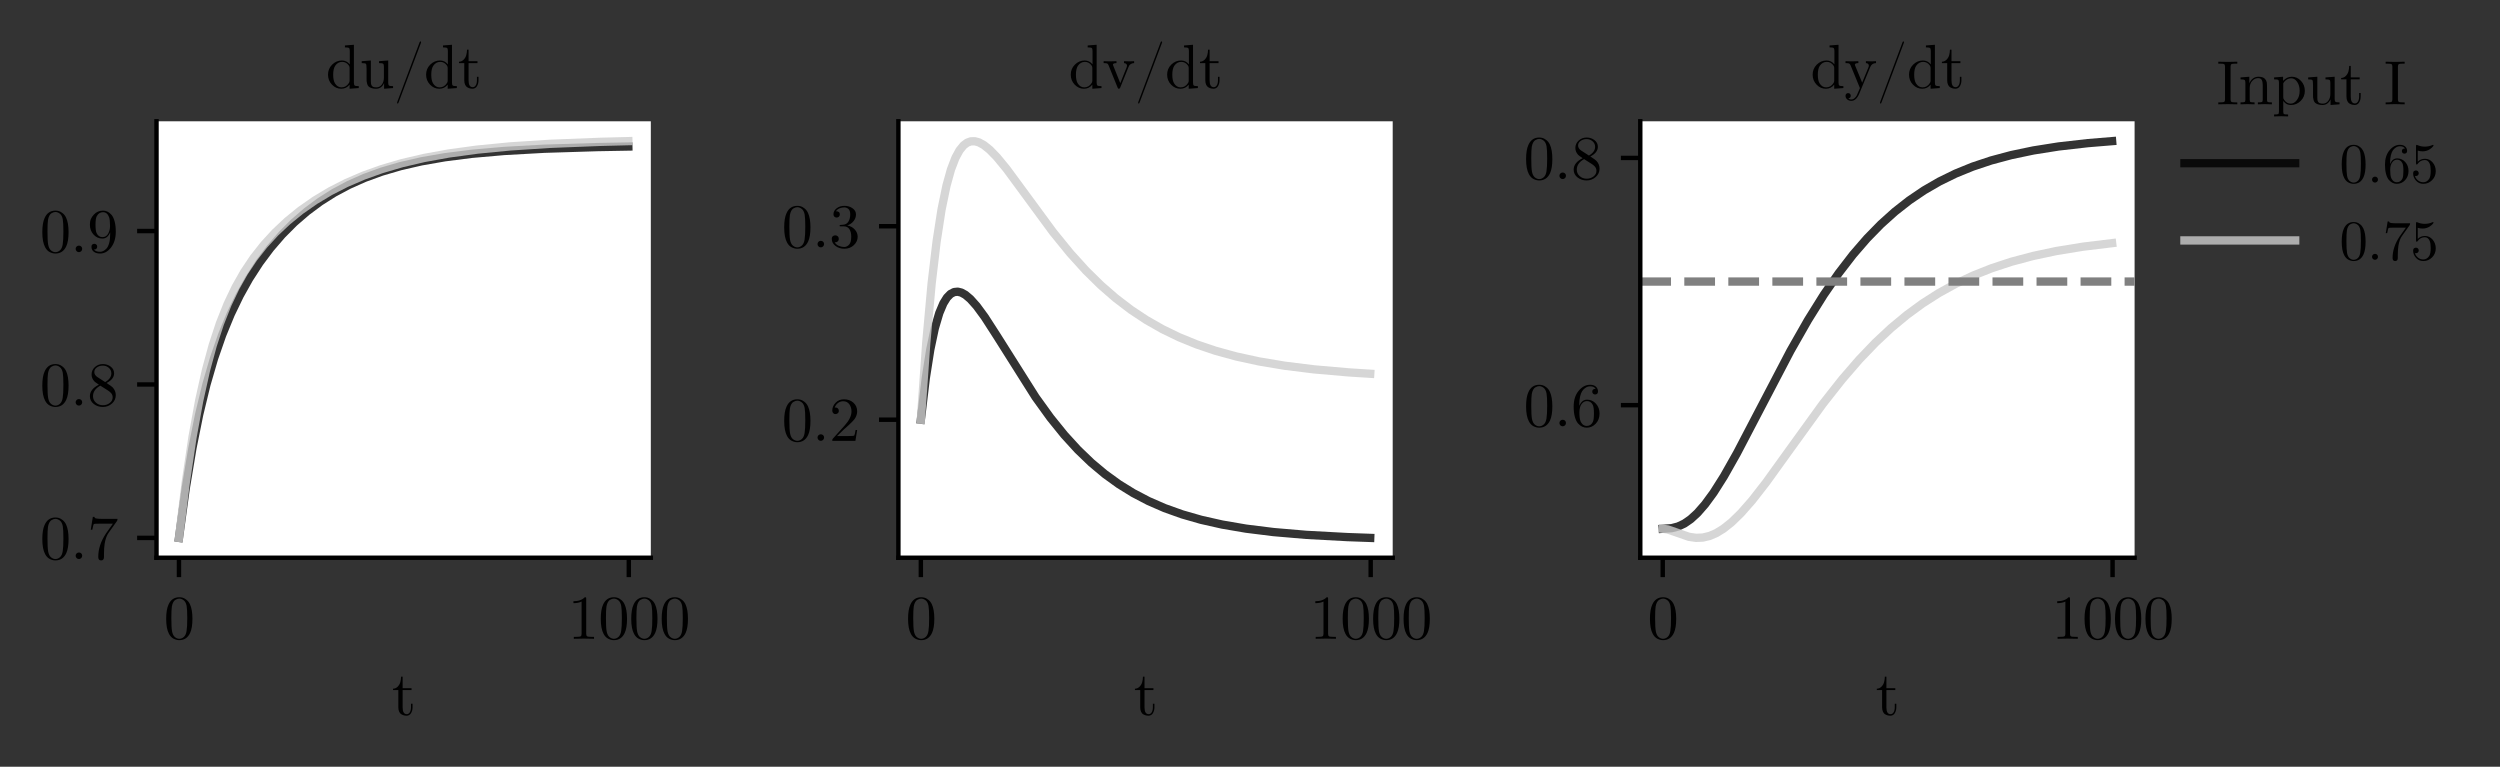 <?xml version="1.0" encoding="utf-8" standalone="no"?>
<!DOCTYPE svg PUBLIC "-//W3C//DTD SVG 1.1//EN"
  "http://www.w3.org/Graphics/SVG/1.1/DTD/svg11.dtd">
<svg xmlns:xlink="http://www.w3.org/1999/xlink" width="451.402pt" height="138.444pt" viewBox="0 0 451.402 138.444" xmlns="http://www.w3.org/2000/svg" version="1.1">
 <rect x="0" y="0" width="451.402" height="138.444" fill="#333333" stroke="none"/>
 <defs>
  <style type="text/css">*{stroke-linejoin: round; stroke-linecap: butt}</style>
 </defs>
 <g id="figure_1">
  <g id="patch_1">
   <path d="M 0 138.444 
L 451.402 138.444 
L 451.402 0 
L 0 0 
L 0 138.444 
z
" style="fill: none"/>
  </g>
  <g id="axes_1">
   <g id="patch_2">
    <path d="M 28.258 100.706 
L 117.512 100.706 
L 117.512 21.901 
L 28.258 21.901 
z
" style="fill: #ffffff"/>
   </g>
   <g id="matplotlib.axis_1">
    <g id="xtick_1">
     <g id="line2d_1">
      <defs>
       <path id="m2875b7a0d8" d="M 0 0 
L 0 3.5 
" style="stroke: #000000; stroke-width: 0.8"/>
      </defs>
      <g>
       <use xlink:href="#m2875b7a0d8" x="32.315" y="100.706" style="stroke: #000000; stroke-width: 0.8"/>
      </g>
     </g>
     <g id="text_1">
      <!-- 0 -->
      <g transform="translate(29.565 115.34)scale(0.11 -0.11)">
       <defs>
        <path id="CMUSerif-Roman-30" d="M 250 2048 
Q 250 2989 486 3501 
Q 819 4262 1600 4262 
Q 1766 4262 1939 4217 
Q 2112 4173 2333 4000 
Q 2554 3827 2688 3546 
Q 2944 3002 2944 2048 
Q 2944 1114 2707 602 
Q 2362 -141 1594 -141 
Q 1306 -141 1014 6 
Q 723 154 538 506 
Q 250 1037 250 2048 
z
M 781 2125 
Q 781 1158 851 774 
Q 928 358 1142 179 
Q 1357 0 1594 0 
Q 1850 0 2064 192 
Q 2278 384 2342 800 
Q 2413 1210 2413 2125 
Q 2413 3014 2349 3373 
Q 2266 3789 2042 3955 
Q 1818 4122 1594 4122 
Q 1510 4122 1420 4096 
Q 1331 4070 1203 4000 
Q 1075 3930 976 3750 
Q 877 3571 832 3302 
Q 781 2957 781 2125 
z
" transform="scale(0.016)"/>
       </defs>
       <use xlink:href="#CMUSerif-Roman-30"/>
      </g>
     </g>
    </g>
    <g id="xtick_2">
     <g id="line2d_2">
      <g>
       <use xlink:href="#m2875b7a0d8" x="113.536" y="100.706" style="stroke: #000000; stroke-width: 0.8"/>
      </g>
     </g>
     <g id="text_2">
      <!-- 1000 -->
      <g transform="translate(102.536 115.34)scale(0.11 -0.11)">
       <defs>
        <path id="CMUSerif-Roman-31" d="M 570 3654 
L 570 3853 
Q 1338 3853 1734 4262 
Q 1843 4262 1862 4236 
Q 1882 4211 1882 4096 
L 1882 506 
Q 1882 314 1974 256 
Q 2067 198 2477 198 
L 2682 198 
L 2682 0 
Q 2458 19 1645 19 
Q 832 19 608 0 
L 608 198 
L 813 198 
Q 1216 198 1312 256 
Q 1408 314 1408 506 
L 1408 3821 
Q 1075 3654 570 3654 
z
" transform="scale(0.016)"/>
       </defs>
       <use xlink:href="#CMUSerif-Roman-31"/>
       <use xlink:href="#CMUSerif-Roman-30" x="50"/>
       <use xlink:href="#CMUSerif-Roman-30" x="100"/>
       <use xlink:href="#CMUSerif-Roman-30" x="150"/>
      </g>
     </g>
    </g>
    <g id="text_3">
     <!-- t -->
     <g transform="translate(70.751 129.11)scale(0.11 -0.11)">
      <defs>
       <path id="CMUSerif-Roman-74" d="M 122 2560 
L 122 2701 
Q 416 2714 611 2922 
Q 806 3130 873 3386 
Q 941 3642 947 3936 
L 1107 3936 
L 1107 2758 
L 2022 2758 
L 2022 2560 
L 1107 2560 
L 1107 781 
Q 1107 90 1536 90 
Q 1722 90 1843 278 
Q 1965 467 1965 806 
L 1965 1158 
L 2125 1158 
L 2125 794 
Q 2125 448 1965 189 
Q 1805 -70 1491 -70 
Q 1376 -70 1261 -41 
Q 1146 -13 998 64 
Q 851 141 758 329 
Q 666 518 666 794 
L 666 2560 
L 122 2560 
z
" transform="scale(0.016)"/>
      </defs>
      <use xlink:href="#CMUSerif-Roman-74"/>
     </g>
    </g>
   </g>
   <g id="matplotlib.axis_2">
    <g id="ytick_1">
     <g id="line2d_3">
      <defs>
       <path id="mfb306c76fc" d="M 0 0 
L -3.5 0 
" style="stroke: #000000; stroke-width: 0.8"/>
      </defs>
      <g>
       <use xlink:href="#mfb306c76fc" x="28.258" y="97.124" style="stroke: #000000; stroke-width: 0.8"/>
      </g>
     </g>
     <g id="text_4">
      <!-- 0.7 -->
      <g transform="translate(7.2 100.941)scale(0.11 -0.11)">
       <defs>
        <path id="CMUSerif-Roman-2e" d="M 640 102 
Q 544 205 544 339 
Q 544 474 640 573 
Q 736 672 883 672 
Q 1024 672 1120 579 
Q 1216 486 1216 339 
Q 1216 192 1113 96 
Q 1011 0 883 0 
Q 736 0 640 102 
z
" transform="scale(0.016)"/>
        <path id="CMUSerif-Roman-37" d="M 358 3008 
L 570 4326 
L 730 4326 
Q 749 4250 781 4214 
Q 813 4179 995 4150 
Q 1178 4122 1549 4122 
L 3104 4122 
Q 3104 3974 3046 3898 
L 2182 2682 
Q 1907 2298 1786 1587 
Q 1715 1114 1715 538 
L 1715 211 
Q 1715 -141 1420 -141 
Q 1126 -141 1126 211 
Q 1126 1434 1914 2618 
Q 1997 2739 2307 3174 
Q 2618 3610 2630 3629 
L 1306 3629 
Q 723 3629 678 3590 
Q 614 3533 518 3008 
L 358 3008 
z
" transform="scale(0.016)"/>
       </defs>
       <use xlink:href="#CMUSerif-Roman-30"/>
       <use xlink:href="#CMUSerif-Roman-2e" x="50"/>
       <use xlink:href="#CMUSerif-Roman-37" x="77.8"/>
      </g>
     </g>
    </g>
    <g id="ytick_2">
     <g id="line2d_4">
      <g>
       <use xlink:href="#mfb306c76fc" x="28.258" y="69.418" style="stroke: #000000; stroke-width: 0.8"/>
      </g>
     </g>
     <g id="text_5">
      <!-- 0.8 -->
      <g transform="translate(7.2 73.236)scale(0.11 -0.11)">
       <defs>
        <path id="CMUSerif-Roman-38" d="M 269 966 
Q 269 1683 1190 2144 
Q 794 2413 723 2490 
Q 442 2803 442 3194 
Q 442 3642 781 3952 
Q 1120 4262 1600 4262 
Q 2061 4262 2406 3996 
Q 2752 3731 2752 3309 
Q 2752 2714 1978 2317 
Q 2490 1997 2611 1862 
Q 2925 1517 2925 1075 
Q 2925 563 2531 211 
Q 2138 -141 1594 -141 
Q 1062 -141 665 169 
Q 269 480 269 966 
z
M 589 966 
Q 589 570 886 304 
Q 1184 38 1600 38 
Q 2003 38 2304 268 
Q 2605 499 2605 845 
Q 2605 979 2560 1094 
Q 2515 1210 2425 1302 
Q 2336 1395 2281 1436 
Q 2227 1478 2125 1549 
L 1338 2048 
Q 589 1632 589 966 
z
M 723 3443 
Q 723 3136 1043 2925 
L 1837 2413 
Q 2470 2784 2470 3309 
Q 2470 3648 2211 3875 
Q 1952 4102 1594 4102 
Q 1242 4102 982 3916 
Q 723 3731 723 3443 
z
" transform="scale(0.016)"/>
       </defs>
       <use xlink:href="#CMUSerif-Roman-30"/>
       <use xlink:href="#CMUSerif-Roman-2e" x="50"/>
       <use xlink:href="#CMUSerif-Roman-38" x="77.8"/>
      </g>
     </g>
    </g>
    <g id="ytick_3">
     <g id="line2d_5">
      <g>
       <use xlink:href="#mfb306c76fc" x="28.258" y="41.713" style="stroke: #000000; stroke-width: 0.8"/>
      </g>
     </g>
     <g id="text_6">
      <!-- 0.9 -->
      <g transform="translate(7.2 45.53)scale(0.11 -0.11)">
       <defs>
        <path id="CMUSerif-Roman-39" d="M 269 2822 
Q 269 3162 368 3395 
Q 467 3629 678 3859 
Q 1062 4262 1619 4262 
Q 1856 4262 2067 4163 
Q 2278 4064 2480 3837 
Q 2682 3610 2803 3165 
Q 2925 2720 2925 2106 
Q 2925 1114 2445 486 
Q 1965 -141 1318 -141 
Q 909 -141 669 44 
Q 429 230 429 550 
Q 429 717 521 787 
Q 614 858 723 858 
Q 838 858 928 781 
Q 1018 704 1018 563 
Q 1018 448 944 358 
Q 870 269 685 269 
Q 870 38 1312 38 
Q 1472 38 1632 112 
Q 1792 186 1965 365 
Q 2138 544 2243 921 
Q 2349 1299 2349 1830 
L 2349 2035 
Q 2093 1395 1549 1395 
Q 1011 1395 640 1808 
Q 269 2221 269 2822 
z
M 845 2816 
Q 845 2182 960 1946 
Q 1158 1542 1555 1542 
Q 1946 1542 2141 1891 
Q 2336 2240 2336 2694 
Q 2336 3322 2234 3597 
Q 2042 4102 1619 4102 
Q 1197 4102 979 3699 
Q 845 3462 845 2816 
z
" transform="scale(0.016)"/>
       </defs>
       <use xlink:href="#CMUSerif-Roman-30"/>
       <use xlink:href="#CMUSerif-Roman-2e" x="50"/>
       <use xlink:href="#CMUSerif-Roman-39" x="77.8"/>
      </g>
     </g>
    </g>
   </g>
   <g id="line2d_6">
    <path d="M 32.315 97.124 
L 33.533 88.196 
L 34.751 80.868 
L 35.97 74.811 
L 37.269 69.445 
L 38.65 64.698 
L 40.112 60.487 
L 41.655 56.732 
L 43.28 53.359 
L 44.985 50.311 
L 46.853 47.426 
L 48.803 44.817 
L 50.914 42.367 
L 53.107 40.168 
L 55.382 38.199 
L 57.818 36.389 
L 60.336 34.799 
L 63.016 33.371 
L 65.859 32.109 
L 68.946 30.985 
L 72.357 29.987 
L 76.093 29.13 
L 80.316 28.393 
L 85.19 27.772 
L 91.038 27.258 
L 98.266 26.855 
L 107.851 26.558 
L 113.455 26.457 
L 113.455 26.457 
" clip-path="url(#p2b64208f0c)" style="fill: none; stroke: #000000; stroke-opacity: 0.8; stroke-width: 1.5; stroke-linecap: square"/>
   </g>
   <g id="line2d_7">
    <path d="M 32.315 97.124 
L 33.533 87.146 
L 34.751 78.978 
L 35.97 72.308 
L 37.188 66.851 
L 38.406 62.359 
L 39.706 58.399 
L 41.087 54.917 
L 42.549 51.848 
L 44.092 49.126 
L 45.797 46.578 
L 47.666 44.203 
L 49.696 41.99 
L 51.889 39.929 
L 54.244 38.016 
L 56.844 36.196 
L 59.605 34.539 
L 62.529 33.046 
L 65.615 31.717 
L 68.946 30.523 
L 72.6 29.453 
L 76.58 28.522 
L 81.047 27.71 
L 86.164 27.013 
L 92.094 26.436 
L 99.241 25.971 
L 108.338 25.612 
L 113.455 25.483 
L 113.455 25.483 
" clip-path="url(#p2b64208f0c)" style="fill: none; stroke: #cccccc; stroke-opacity: 0.8; stroke-width: 1.5; stroke-linecap: square"/>
   </g>
   <g id="patch_3">
    <path d="M 28.258 100.706 
L 28.258 21.901 
" style="fill: none; stroke: #000000; stroke-width: 0.8; stroke-linejoin: miter; stroke-linecap: square"/>
   </g>
   <g id="patch_4">
    <path d="M 28.258 100.706 
L 117.512 100.706 
" style="fill: none; stroke: #000000; stroke-width: 0.8; stroke-linejoin: miter; stroke-linecap: square"/>
   </g>
   <g id="text_7">
    <!-- du/dt -->
    <g transform="translate(58.843 15.901)scale(0.11 -0.11)">
     <defs>
      <path id="CMUSerif-Roman-64" d="M 218 1376 
Q 218 1984 643 2406 
Q 1069 2829 1645 2829 
Q 2131 2829 2451 2432 
L 2451 3814 
Q 2451 4051 2368 4112 
Q 2285 4173 1952 4173 
L 1952 4371 
L 2874 4442 
L 2874 557 
Q 2874 320 2957 259 
Q 3040 198 3373 198 
L 3373 0 
L 2432 -70 
L 2432 352 
Q 2099 -70 1574 -70 
Q 1024 -70 621 352 
Q 218 774 218 1376 
z
M 749 1370 
Q 749 774 934 480 
Q 1190 70 1606 70 
Q 2080 70 2362 518 
Q 2432 627 2432 755 
L 2432 2067 
Q 2432 2195 2362 2304 
Q 2099 2688 1670 2688 
Q 1222 2688 947 2278 
Q 749 1971 749 1370 
z
" transform="scale(0.016)"/>
      <path id="CMUSerif-Roman-75" d="M 205 2560 
L 205 2758 
L 1146 2829 
L 1146 704 
Q 1146 550 1158 460 
Q 1171 371 1222 268 
Q 1274 166 1395 118 
Q 1517 70 1709 70 
Q 2054 70 2268 355 
Q 2483 640 2483 1062 
L 2483 2202 
Q 2483 2438 2400 2499 
Q 2317 2560 1984 2560 
L 1984 2758 
L 2925 2829 
L 2925 557 
Q 2925 320 3008 259 
Q 3091 198 3424 198 
L 3424 0 
L 2502 -70 
L 2502 506 
Q 2234 -70 1677 -70 
Q 1395 -70 1203 0 
Q 1011 70 915 160 
Q 819 250 768 422 
Q 717 595 710 700 
Q 704 806 704 1011 
L 704 1971 
Q 704 2406 640 2483 
Q 576 2560 205 2560 
z
" transform="scale(0.016)"/>
      <path id="CMUSerif-Roman-2f" d="M 365 -1510 
Q 365 -1478 390 -1408 
L 2650 4627 
Q 2650 4634 2666 4669 
Q 2682 4704 2691 4726 
Q 2701 4749 2720 4768 
Q 2739 4787 2765 4787 
Q 2829 4787 2829 4710 
Q 2829 4704 2810 4627 
L 544 -1414 
Q 506 -1523 483 -1555 
Q 461 -1587 422 -1587 
Q 365 -1587 365 -1510 
z
" transform="scale(0.016)"/>
     </defs>
     <use xlink:href="#CMUSerif-Roman-64"/>
     <use xlink:href="#CMUSerif-Roman-75" x="55.5"/>
     <use xlink:href="#CMUSerif-Roman-2f" x="111"/>
     <use xlink:href="#CMUSerif-Roman-64" x="161"/>
     <use xlink:href="#CMUSerif-Roman-74" x="216.5"/>
    </g>
   </g>
  </g>
  <g id="axes_2">
   <g id="patch_5">
    <path d="M 162.213 100.706 
L 251.467 100.706 
L 251.467 21.901 
L 162.213 21.901 
z
" style="fill: #ffffff"/>
   </g>
   <g id="matplotlib.axis_3">
    <g id="xtick_3">
     <g id="line2d_8">
      <g>
       <use xlink:href="#m2875b7a0d8" x="166.27" y="100.706" style="stroke: #000000; stroke-width: 0.8"/>
      </g>
     </g>
     <g id="text_8">
      <!-- 0 -->
      <g transform="translate(163.52 115.34)scale(0.11 -0.11)">
       <use xlink:href="#CMUSerif-Roman-30"/>
      </g>
     </g>
    </g>
    <g id="xtick_4">
     <g id="line2d_9">
      <g>
       <use xlink:href="#m2875b7a0d8" x="247.491" y="100.706" style="stroke: #000000; stroke-width: 0.8"/>
      </g>
     </g>
     <g id="text_9">
      <!-- 1000 -->
      <g transform="translate(236.491 115.34)scale(0.11 -0.11)">
       <use xlink:href="#CMUSerif-Roman-31"/>
       <use xlink:href="#CMUSerif-Roman-30" x="50"/>
       <use xlink:href="#CMUSerif-Roman-30" x="100"/>
       <use xlink:href="#CMUSerif-Roman-30" x="150"/>
      </g>
     </g>
    </g>
    <g id="text_10">
     <!-- t -->
     <g transform="translate(204.706 129.11)scale(0.11 -0.11)">
      <use xlink:href="#CMUSerif-Roman-74"/>
     </g>
    </g>
   </g>
   <g id="matplotlib.axis_4">
    <g id="ytick_4">
     <g id="line2d_10">
      <g>
       <use xlink:href="#mfb306c76fc" x="162.213" y="75.782" style="stroke: #000000; stroke-width: 0.8"/>
      </g>
     </g>
     <g id="text_11">
      <!-- 0.2 -->
      <g transform="translate(141.155 79.599)scale(0.11 -0.11)">
       <defs>
        <path id="CMUSerif-Roman-32" d="M 320 0 
Q 320 115 329 150 
Q 339 186 390 237 
L 1619 1606 
Q 2291 2362 2291 3021 
Q 2291 3450 2067 3757 
Q 1843 4064 1434 4064 
Q 1152 4064 915 3891 
Q 678 3718 570 3411 
Q 589 3418 653 3418 
Q 813 3418 902 3318 
Q 992 3219 992 3085 
Q 992 2912 880 2829 
Q 768 2746 659 2746 
Q 614 2746 556 2755 
Q 499 2765 409 2854 
Q 320 2944 320 3104 
Q 320 3552 659 3907 
Q 998 4262 1517 4262 
Q 2106 4262 2490 3913 
Q 2874 3565 2874 3021 
Q 2874 2829 2816 2656 
Q 2758 2483 2681 2348 
Q 2605 2214 2400 2000 
Q 2195 1786 2028 1632 
Q 1862 1478 1491 1152 
L 813 493 
L 1965 493 
Q 2528 493 2573 544 
Q 2637 634 2714 1114 
L 2874 1114 
L 2694 0 
L 320 0 
z
" transform="scale(0.016)"/>
       </defs>
       <use xlink:href="#CMUSerif-Roman-30"/>
       <use xlink:href="#CMUSerif-Roman-2e" x="50"/>
       <use xlink:href="#CMUSerif-Roman-32" x="77.8"/>
      </g>
     </g>
    </g>
    <g id="ytick_5">
     <g id="line2d_11">
      <g>
       <use xlink:href="#mfb306c76fc" x="162.213" y="40.849" style="stroke: #000000; stroke-width: 0.8"/>
      </g>
     </g>
     <g id="text_12">
      <!-- 0.3 -->
      <g transform="translate(141.155 44.666)scale(0.11 -0.11)">
       <defs>
        <path id="CMUSerif-Roman-33" d="M 269 864 
Q 269 1056 377 1145 
Q 486 1235 627 1235 
Q 774 1235 880 1139 
Q 986 1043 986 877 
Q 986 698 861 598 
Q 736 499 563 525 
Q 717 269 998 153 
Q 1280 38 1542 38 
Q 1818 38 2042 275 
Q 2266 512 2266 1094 
Q 2266 1587 2074 1872 
Q 1882 2157 1504 2157 
L 1222 2157 
Q 1126 2157 1097 2166 
Q 1069 2176 1069 2227 
Q 1069 2291 1165 2304 
Q 1261 2304 1414 2323 
Q 1786 2336 1984 2656 
Q 2163 2957 2163 3386 
Q 2163 3776 1977 3939 
Q 1792 4102 1549 4102 
Q 1325 4102 1078 4009 
Q 832 3917 698 3706 
Q 1094 3706 1094 3386 
Q 1094 3245 1004 3152 
Q 915 3059 768 3059 
Q 627 3059 534 3148 
Q 442 3238 442 3392 
Q 442 3757 768 4009 
Q 1094 4262 1574 4262 
Q 2048 4262 2400 4012 
Q 2752 3763 2752 3379 
Q 2752 3002 2502 2691 
Q 2253 2381 1856 2253 
Q 2342 2157 2633 1827 
Q 2925 1498 2925 1094 
Q 2925 595 2531 227 
Q 2138 -141 1562 -141 
Q 1030 -141 649 147 
Q 269 435 269 864 
z
" transform="scale(0.016)"/>
       </defs>
       <use xlink:href="#CMUSerif-Roman-30"/>
       <use xlink:href="#CMUSerif-Roman-2e" x="50"/>
       <use xlink:href="#CMUSerif-Roman-33" x="77.8"/>
      </g>
     </g>
    </g>
   </g>
   <g id="line2d_12">
    <path d="M 166.27 75.782 
L 167.164 68.244 
L 167.976 63.099 
L 168.788 59.272 
L 169.6 56.518 
L 170.331 54.786 
L 170.981 53.737 
L 171.631 53.074 
L 172.28 52.735 
L 172.93 52.667 
L 173.58 52.827 
L 174.311 53.231 
L 175.204 53.984 
L 176.342 55.256 
L 177.804 57.246 
L 179.996 60.646 
L 186.982 71.71 
L 189.662 75.425 
L 192.18 78.54 
L 194.616 81.208 
L 197.053 83.55 
L 199.49 85.591 
L 202.007 87.413 
L 204.607 89.022 
L 207.368 90.468 
L 210.292 91.743 
L 213.46 92.876 
L 216.871 93.856 
L 220.688 94.717 
L 224.993 95.453 
L 229.948 96.07 
L 235.877 96.577 
L 243.268 96.976 
L 247.41 97.124 
L 247.41 97.124 
" clip-path="url(#pa6322366c9)" style="fill: none; stroke: #000000; stroke-opacity: 0.8; stroke-width: 1.5; stroke-linecap: square"/>
   </g>
   <g id="line2d_13">
    <path d="M 166.27 75.782 
L 167.245 61.888 
L 168.219 51.163 
L 169.113 43.61 
L 170.006 37.834 
L 170.9 33.506 
L 171.712 30.595 
L 172.524 28.481 
L 173.255 27.142 
L 173.986 26.246 
L 174.636 25.761 
L 175.286 25.523 
L 176.017 25.504 
L 176.748 25.705 
L 177.641 26.191 
L 178.697 27.035 
L 179.996 28.367 
L 181.783 30.543 
L 184.707 34.517 
L 190.149 41.922 
L 193.236 45.717 
L 196.078 48.857 
L 198.759 51.495 
L 201.439 53.828 
L 204.2 55.935 
L 206.962 57.765 
L 209.886 59.432 
L 212.891 60.889 
L 216.059 62.182 
L 219.47 63.335 
L 223.206 64.361 
L 227.349 65.263 
L 231.978 66.037 
L 237.258 66.692 
L 243.512 67.238 
L 247.41 67.485 
L 247.41 67.485 
" clip-path="url(#pa6322366c9)" style="fill: none; stroke: #cccccc; stroke-opacity: 0.8; stroke-width: 1.5; stroke-linecap: square"/>
   </g>
   <g id="patch_6">
    <path d="M 162.213 100.706 
L 162.213 21.901 
" style="fill: none; stroke: #000000; stroke-width: 0.8; stroke-linejoin: miter; stroke-linecap: square"/>
   </g>
   <g id="patch_7">
    <path d="M 162.213 100.706 
L 251.467 100.706 
" style="fill: none; stroke: #000000; stroke-width: 0.8; stroke-linejoin: miter; stroke-linecap: square"/>
   </g>
   <g id="text_13">
    <!-- dv/dt -->
    <g transform="translate(192.953 15.901)scale(0.11 -0.11)">
     <defs>
      <path id="CMUSerif-Roman-76" d="M 122 2560 
L 122 2758 
Q 410 2739 742 2739 
Q 864 2739 1440 2758 
L 1440 2560 
Q 1075 2560 1075 2394 
Q 1075 2368 1114 2285 
L 1830 499 
L 2483 2131 
Q 2522 2240 2522 2285 
Q 2522 2394 2448 2474 
Q 2374 2554 2214 2560 
L 2214 2758 
Q 2541 2739 2771 2739 
Q 3034 2739 3251 2758 
L 3251 2560 
Q 3059 2560 2924 2473 
Q 2790 2387 2748 2313 
Q 2707 2240 2662 2131 
L 1824 51 
Q 1773 -70 1690 -70 
Q 1632 -70 1609 -48 
Q 1587 -26 1555 51 
L 634 2323 
Q 570 2483 490 2521 
Q 410 2560 122 2560 
z
" transform="scale(0.016)"/>
     </defs>
     <use xlink:href="#CMUSerif-Roman-64"/>
     <use xlink:href="#CMUSerif-Roman-76" x="55.5"/>
     <use xlink:href="#CMUSerif-Roman-2f" x="108.2"/>
     <use xlink:href="#CMUSerif-Roman-64" x="158.2"/>
     <use xlink:href="#CMUSerif-Roman-74" x="213.7"/>
    </g>
   </g>
  </g>
  <g id="axes_3">
   <g id="patch_8">
    <path d="M 296.168 100.706 
L 385.423 100.706 
L 385.423 21.901 
L 296.168 21.901 
z
" style="fill: #ffffff"/>
   </g>
   <g id="matplotlib.axis_5">
    <g id="xtick_5">
     <g id="line2d_14">
      <g>
       <use xlink:href="#m2875b7a0d8" x="300.225" y="100.706" style="stroke: #000000; stroke-width: 0.8"/>
      </g>
     </g>
     <g id="text_14">
      <!-- 0 -->
      <g transform="translate(297.475 115.34)scale(0.11 -0.11)">
       <use xlink:href="#CMUSerif-Roman-30"/>
      </g>
     </g>
    </g>
    <g id="xtick_6">
     <g id="line2d_15">
      <g>
       <use xlink:href="#m2875b7a0d8" x="381.447" y="100.706" style="stroke: #000000; stroke-width: 0.8"/>
      </g>
     </g>
     <g id="text_15">
      <!-- 1000 -->
      <g transform="translate(370.447 115.34)scale(0.11 -0.11)">
       <use xlink:href="#CMUSerif-Roman-31"/>
       <use xlink:href="#CMUSerif-Roman-30" x="50"/>
       <use xlink:href="#CMUSerif-Roman-30" x="100"/>
       <use xlink:href="#CMUSerif-Roman-30" x="150"/>
      </g>
     </g>
    </g>
    <g id="text_16">
     <!-- t -->
     <g transform="translate(338.662 129.11)scale(0.11 -0.11)">
      <use xlink:href="#CMUSerif-Roman-74"/>
     </g>
    </g>
   </g>
   <g id="matplotlib.axis_6">
    <g id="ytick_6">
     <g id="line2d_16">
      <g>
       <use xlink:href="#mfb306c76fc" x="296.168" y="73.157" style="stroke: #000000; stroke-width: 0.8"/>
      </g>
     </g>
     <g id="text_17">
      <!-- 0.6 -->
      <g transform="translate(275.111 76.974)scale(0.11 -0.11)">
       <defs>
        <path id="CMUSerif-Roman-36" d="M 269 2022 
Q 269 3027 781 3644 
Q 1293 4262 1952 4262 
Q 2336 4262 2550 4067 
Q 2765 3872 2765 3571 
Q 2765 3405 2669 3334 
Q 2573 3264 2470 3264 
Q 2355 3264 2265 3341 
Q 2176 3418 2176 3558 
Q 2176 3846 2528 3846 
Q 2362 4102 1965 4102 
Q 1843 4102 1718 4067 
Q 1594 4032 1430 3913 
Q 1267 3795 1142 3606 
Q 1018 3418 931 3066 
Q 845 2714 845 2253 
L 845 2099 
Q 1107 2733 1644 2733 
Q 2182 2733 2553 2323 
Q 2925 1914 2925 1306 
Q 2925 685 2537 272 
Q 2150 -141 1606 -141 
Q 1363 -141 1142 -38 
Q 922 64 717 294 
Q 512 525 390 969 
Q 269 1414 269 2022 
z
M 858 1446 
Q 858 819 973 518 
Q 992 467 1033 400 
Q 1075 333 1148 243 
Q 1222 154 1344 96 
Q 1466 38 1606 38 
Q 2035 38 2240 454 
Q 2349 685 2349 1312 
Q 2349 1952 2234 2189 
Q 2035 2586 1638 2586 
Q 1370 2586 1184 2400 
Q 998 2214 928 1968 
Q 858 1722 858 1446 
z
" transform="scale(0.016)"/>
       </defs>
       <use xlink:href="#CMUSerif-Roman-30"/>
       <use xlink:href="#CMUSerif-Roman-2e" x="50"/>
       <use xlink:href="#CMUSerif-Roman-36" x="77.8"/>
      </g>
     </g>
    </g>
    <g id="ytick_7">
     <g id="line2d_17">
      <g>
       <use xlink:href="#mfb306c76fc" x="296.168" y="28.516" style="stroke: #000000; stroke-width: 0.8"/>
      </g>
     </g>
     <g id="text_18">
      <!-- 0.8 -->
      <g transform="translate(275.111 32.334)scale(0.11 -0.11)">
       <use xlink:href="#CMUSerif-Roman-30"/>
       <use xlink:href="#CMUSerif-Roman-2e" x="50"/>
       <use xlink:href="#CMUSerif-Roman-38" x="77.8"/>
      </g>
     </g>
    </g>
   </g>
   <g id="line2d_18">
    <path d="M 300.225 95.477 
L 301.85 95.366 
L 302.987 95.068 
L 304.124 94.535 
L 305.261 93.751 
L 306.48 92.638 
L 307.86 91.062 
L 309.404 88.954 
L 311.272 86.003 
L 313.627 81.833 
L 317.201 74.993 
L 323.292 63.343 
L 326.46 57.783 
L 329.303 53.228 
L 331.983 49.348 
L 334.582 45.975 
L 337.1 43.065 
L 339.618 40.489 
L 342.136 38.225 
L 344.735 36.188 
L 347.415 34.373 
L 350.177 32.775 
L 353.101 31.345 
L 356.187 30.087 
L 359.517 28.976 
L 363.172 27.998 
L 367.152 27.165 
L 371.7 26.446 
L 376.98 25.844 
L 381.366 25.483 
L 381.366 25.483 
" clip-path="url(#p902f2bd16d)" style="fill: none; stroke: #000000; stroke-opacity: 0.8; stroke-width: 1.5; stroke-linecap: square"/>
   </g>
   <g id="line2d_19">
    <path d="M 300.225 95.477 
L 301.119 95.601 
L 302.418 96.045 
L 304.936 96.921 
L 306.236 97.114 
L 307.454 97.064 
L 308.673 96.777 
L 309.891 96.257 
L 311.19 95.462 
L 312.652 94.3 
L 314.358 92.641 
L 316.389 90.325 
L 318.906 87.091 
L 322.886 81.563 
L 329.14 72.911 
L 332.633 68.48 
L 335.719 64.912 
L 338.643 61.862 
L 341.486 59.207 
L 344.329 56.849 
L 347.171 54.772 
L 350.095 52.907 
L 353.101 51.25 
L 356.268 49.759 
L 359.598 48.438 
L 363.172 47.263 
L 367.071 46.222 
L 371.294 45.326 
L 376.086 44.543 
L 381.366 43.902 
L 381.366 43.902 
" clip-path="url(#p902f2bd16d)" style="fill: none; stroke: #cccccc; stroke-opacity: 0.8; stroke-width: 1.5; stroke-linecap: square"/>
   </g>
   <g id="line2d_20">
    <path d="M 296.168 50.837 
L 385.423 50.837 
" clip-path="url(#p902f2bd16d)" style="fill: none; stroke-dasharray: 5.55,2.4; stroke-dashoffset: 0; stroke: #808080; stroke-width: 1.5"/>
   </g>
   <g id="patch_9">
    <path d="M 296.168 100.706 
L 296.168 21.901 
" style="fill: none; stroke: #000000; stroke-width: 0.8; stroke-linejoin: miter; stroke-linecap: square"/>
   </g>
   <g id="patch_10">
    <path d="M 296.168 100.706 
L 385.423 100.706 
" style="fill: none; stroke: #000000; stroke-width: 0.8; stroke-linejoin: miter; stroke-linecap: square"/>
   </g>
   <g id="text_19">
    <!-- dy/dt -->
    <g transform="translate(326.908 15.901)scale(0.11 -0.11)">
     <defs>
      <path id="CMUSerif-Roman-79" d="M 122 -794 
Q 122 -659 202 -588 
Q 282 -518 390 -518 
Q 506 -518 582 -592 
Q 659 -666 659 -787 
Q 659 -1024 410 -1056 
Q 531 -1171 710 -1171 
Q 902 -1171 1056 -1030 
Q 1210 -890 1277 -755 
Q 1344 -621 1440 -378 
Q 1530 -186 1600 0 
L 640 2336 
Q 576 2490 480 2525 
Q 384 2560 122 2560 
L 122 2758 
Q 410 2739 742 2739 
Q 941 2739 1440 2758 
L 1440 2560 
Q 1082 2560 1082 2394 
Q 1082 2374 1120 2278 
L 1830 557 
L 2477 2131 
Q 2515 2221 2515 2285 
Q 2515 2547 2214 2560 
L 2214 2758 
Q 2637 2739 2771 2739 
Q 3034 2739 3251 2758 
L 3251 2560 
Q 2822 2560 2656 2150 
L 1530 -582 
Q 1222 -1312 710 -1312 
Q 467 -1312 294 -1161 
Q 122 -1011 122 -794 
z
" transform="scale(0.016)"/>
     </defs>
     <use xlink:href="#CMUSerif-Roman-64"/>
     <use xlink:href="#CMUSerif-Roman-79" x="55.5"/>
     <use xlink:href="#CMUSerif-Roman-2f" x="108.2"/>
     <use xlink:href="#CMUSerif-Roman-64" x="158.2"/>
     <use xlink:href="#CMUSerif-Roman-74" x="213.7"/>
    </g>
   </g>
   <g id="legend_1">
    <g id="text_20">
     <!-- Input I -->
     <g transform="translate(400.22 18.835)scale(0.11 -0.11)">
      <defs>
       <path id="CMUSerif-Roman-49" d="M 179 0 
L 179 198 
L 346 198 
Q 704 198 787 256 
Q 870 314 870 499 
L 870 3872 
Q 870 4058 787 4115 
Q 704 4173 346 4173 
L 179 4173 
L 179 4371 
Q 403 4352 1158 4352 
Q 1907 4352 2131 4371 
L 2131 4173 
L 1965 4173 
Q 1606 4173 1523 4115 
Q 1440 4058 1440 3872 
L 1440 499 
Q 1440 314 1523 256 
Q 1606 198 1965 198 
L 2131 198 
L 2131 0 
Q 1907 19 1152 19 
Q 403 19 179 0 
z
" transform="scale(0.016)"/>
       <path id="CMUSerif-Roman-6e" d="M 205 0 
L 205 198 
Q 544 198 624 240 
Q 704 282 704 486 
L 704 2202 
Q 704 2438 621 2499 
Q 538 2560 205 2560 
L 205 2758 
L 1107 2829 
L 1107 2157 
Q 1408 2829 2054 2829 
Q 2534 2829 2726 2592 
Q 2867 2432 2896 2253 
Q 2925 2074 2925 1613 
L 2925 390 
Q 2931 256 3033 227 
Q 3136 198 3424 198 
L 3424 0 
Q 2771 19 2707 19 
Q 2656 19 1984 0 
L 1984 198 
Q 2323 198 2403 240 
Q 2483 282 2483 486 
L 2483 1978 
Q 2483 2304 2384 2496 
Q 2285 2688 2010 2688 
Q 1677 2688 1411 2409 
Q 1146 2131 1146 1664 
L 1146 486 
Q 1146 282 1226 240 
Q 1306 198 1645 198 
L 1645 0 
Q 992 19 928 19 
Q 877 19 205 0 
z
" transform="scale(0.016)"/>
       <path id="CMUSerif-Roman-70" d="M 179 -1043 
Q 518 -1043 598 -1001 
Q 678 -960 678 -755 
L 678 2240 
Q 678 2451 598 2505 
Q 518 2560 179 2560 
L 179 2758 
L 1101 2829 
L 1101 2406 
Q 1485 2829 1997 2829 
Q 2541 2829 2937 2406 
Q 3334 1984 3334 1382 
Q 3334 774 2912 352 
Q 2490 -70 1907 -70 
Q 1587 -70 1372 93 
Q 1158 256 1120 378 
L 1120 320 
L 1120 -755 
Q 1120 -960 1200 -1001 
Q 1280 -1043 1619 -1043 
L 1619 -1242 
Q 947 -1222 896 -1222 
Q 832 -1222 179 -1242 
L 179 -1043 
z
M 1120 730 
Q 1120 634 1133 598 
Q 1146 563 1210 461 
Q 1466 70 1882 70 
Q 2246 70 2524 444 
Q 2803 819 2803 1382 
Q 2803 1920 2550 2294 
Q 2298 2669 1946 2669 
Q 1696 2669 1478 2534 
Q 1261 2400 1120 2157 
L 1120 730 
z
" transform="scale(0.016)"/>
       <path id="CMUSerif-Roman-20" transform="scale(0.016)"/>
      </defs>
      <use xlink:href="#CMUSerif-Roman-49"/>
      <use xlink:href="#CMUSerif-Roman-6e" x="36.1"/>
      <use xlink:href="#CMUSerif-Roman-70" x="91.6"/>
      <use xlink:href="#CMUSerif-Roman-75" x="147.1"/>
      <use xlink:href="#CMUSerif-Roman-74" x="202.6"/>
      <use xlink:href="#CMUSerif-Roman-20" x="241.4"/>
      <use xlink:href="#CMUSerif-Roman-49" x="274.7"/>
     </g>
    </g>
    <g id="line2d_21">
     <path d="M 394.423 29.469 
L 404.423 29.469 
L 414.423 29.469 
" style="fill: none; stroke: #000000; stroke-opacity: 0.8; stroke-width: 1.5; stroke-linecap: square"/>
    </g>
    <g id="text_21">
     <!-- 0.65 -->
     <g transform="translate(422.423 32.969)scale(0.1 -0.1)">
      <defs>
       <path id="CMUSerif-Roman-35" d="M 320 1030 
Q 320 1222 422 1296 
Q 525 1370 634 1370 
Q 781 1370 867 1277 
Q 954 1184 954 1056 
Q 954 928 867 835 
Q 781 742 634 742 
Q 563 742 525 755 
Q 608 461 867 249 
Q 1126 38 1466 38 
Q 1894 38 2150 454 
Q 2304 723 2304 1331 
Q 2304 1869 2189 2138 
Q 2010 2547 1645 2547 
Q 1126 2547 819 2099 
Q 781 2042 736 2042 
Q 672 2042 659 2077 
Q 646 2112 646 2208 
L 646 4102 
Q 646 4256 710 4256 
Q 736 4256 787 4237 
Q 1190 4058 1638 4058 
Q 2099 4058 2509 4243 
Q 2541 4262 2560 4262 
Q 2624 4262 2624 4192 
Q 2624 4166 2573 4092 
Q 2522 4019 2413 3923 
Q 2304 3827 2163 3737 
Q 2022 3648 1817 3587 
Q 1613 3526 1389 3526 
Q 1120 3526 845 3610 
L 845 2362 
Q 1178 2688 1658 2688 
Q 2170 2688 2522 2275 
Q 2874 1862 2874 1286 
Q 2874 685 2458 272 
Q 2042 -141 1478 -141 
Q 966 -141 643 224 
Q 320 589 320 1030 
z
" transform="scale(0.016)"/>
      </defs>
      <use xlink:href="#CMUSerif-Roman-30"/>
      <use xlink:href="#CMUSerif-Roman-2e" x="50"/>
      <use xlink:href="#CMUSerif-Roman-36" x="77.8"/>
      <use xlink:href="#CMUSerif-Roman-35" x="127.8"/>
     </g>
    </g>
    <g id="line2d_22">
     <path d="M 394.423 43.41 
L 404.423 43.41 
L 414.423 43.41 
" style="fill: none; stroke: #cccccc; stroke-opacity: 0.8; stroke-width: 1.5; stroke-linecap: square"/>
    </g>
    <g id="text_22">
     <!-- 0.75 -->
     <g transform="translate(422.423 46.91)scale(0.1 -0.1)">
      <use xlink:href="#CMUSerif-Roman-30"/>
      <use xlink:href="#CMUSerif-Roman-2e" x="50"/>
      <use xlink:href="#CMUSerif-Roman-37" x="77.8"/>
      <use xlink:href="#CMUSerif-Roman-35" x="127.8"/>
     </g>
    </g>
   </g>
  </g>
 </g>
 <defs>
  <clipPath id="p2b64208f0c">
   <rect x="28.258" y="21.901" width="89.254" height="78.805"/>
  </clipPath>
  <clipPath id="pa6322366c9">
   <rect x="162.213" y="21.901" width="89.254" height="78.805"/>
  </clipPath>
  <clipPath id="p902f2bd16d">
   <rect x="296.168" y="21.901" width="89.254" height="78.805"/>
  </clipPath>
 </defs>
</svg>
